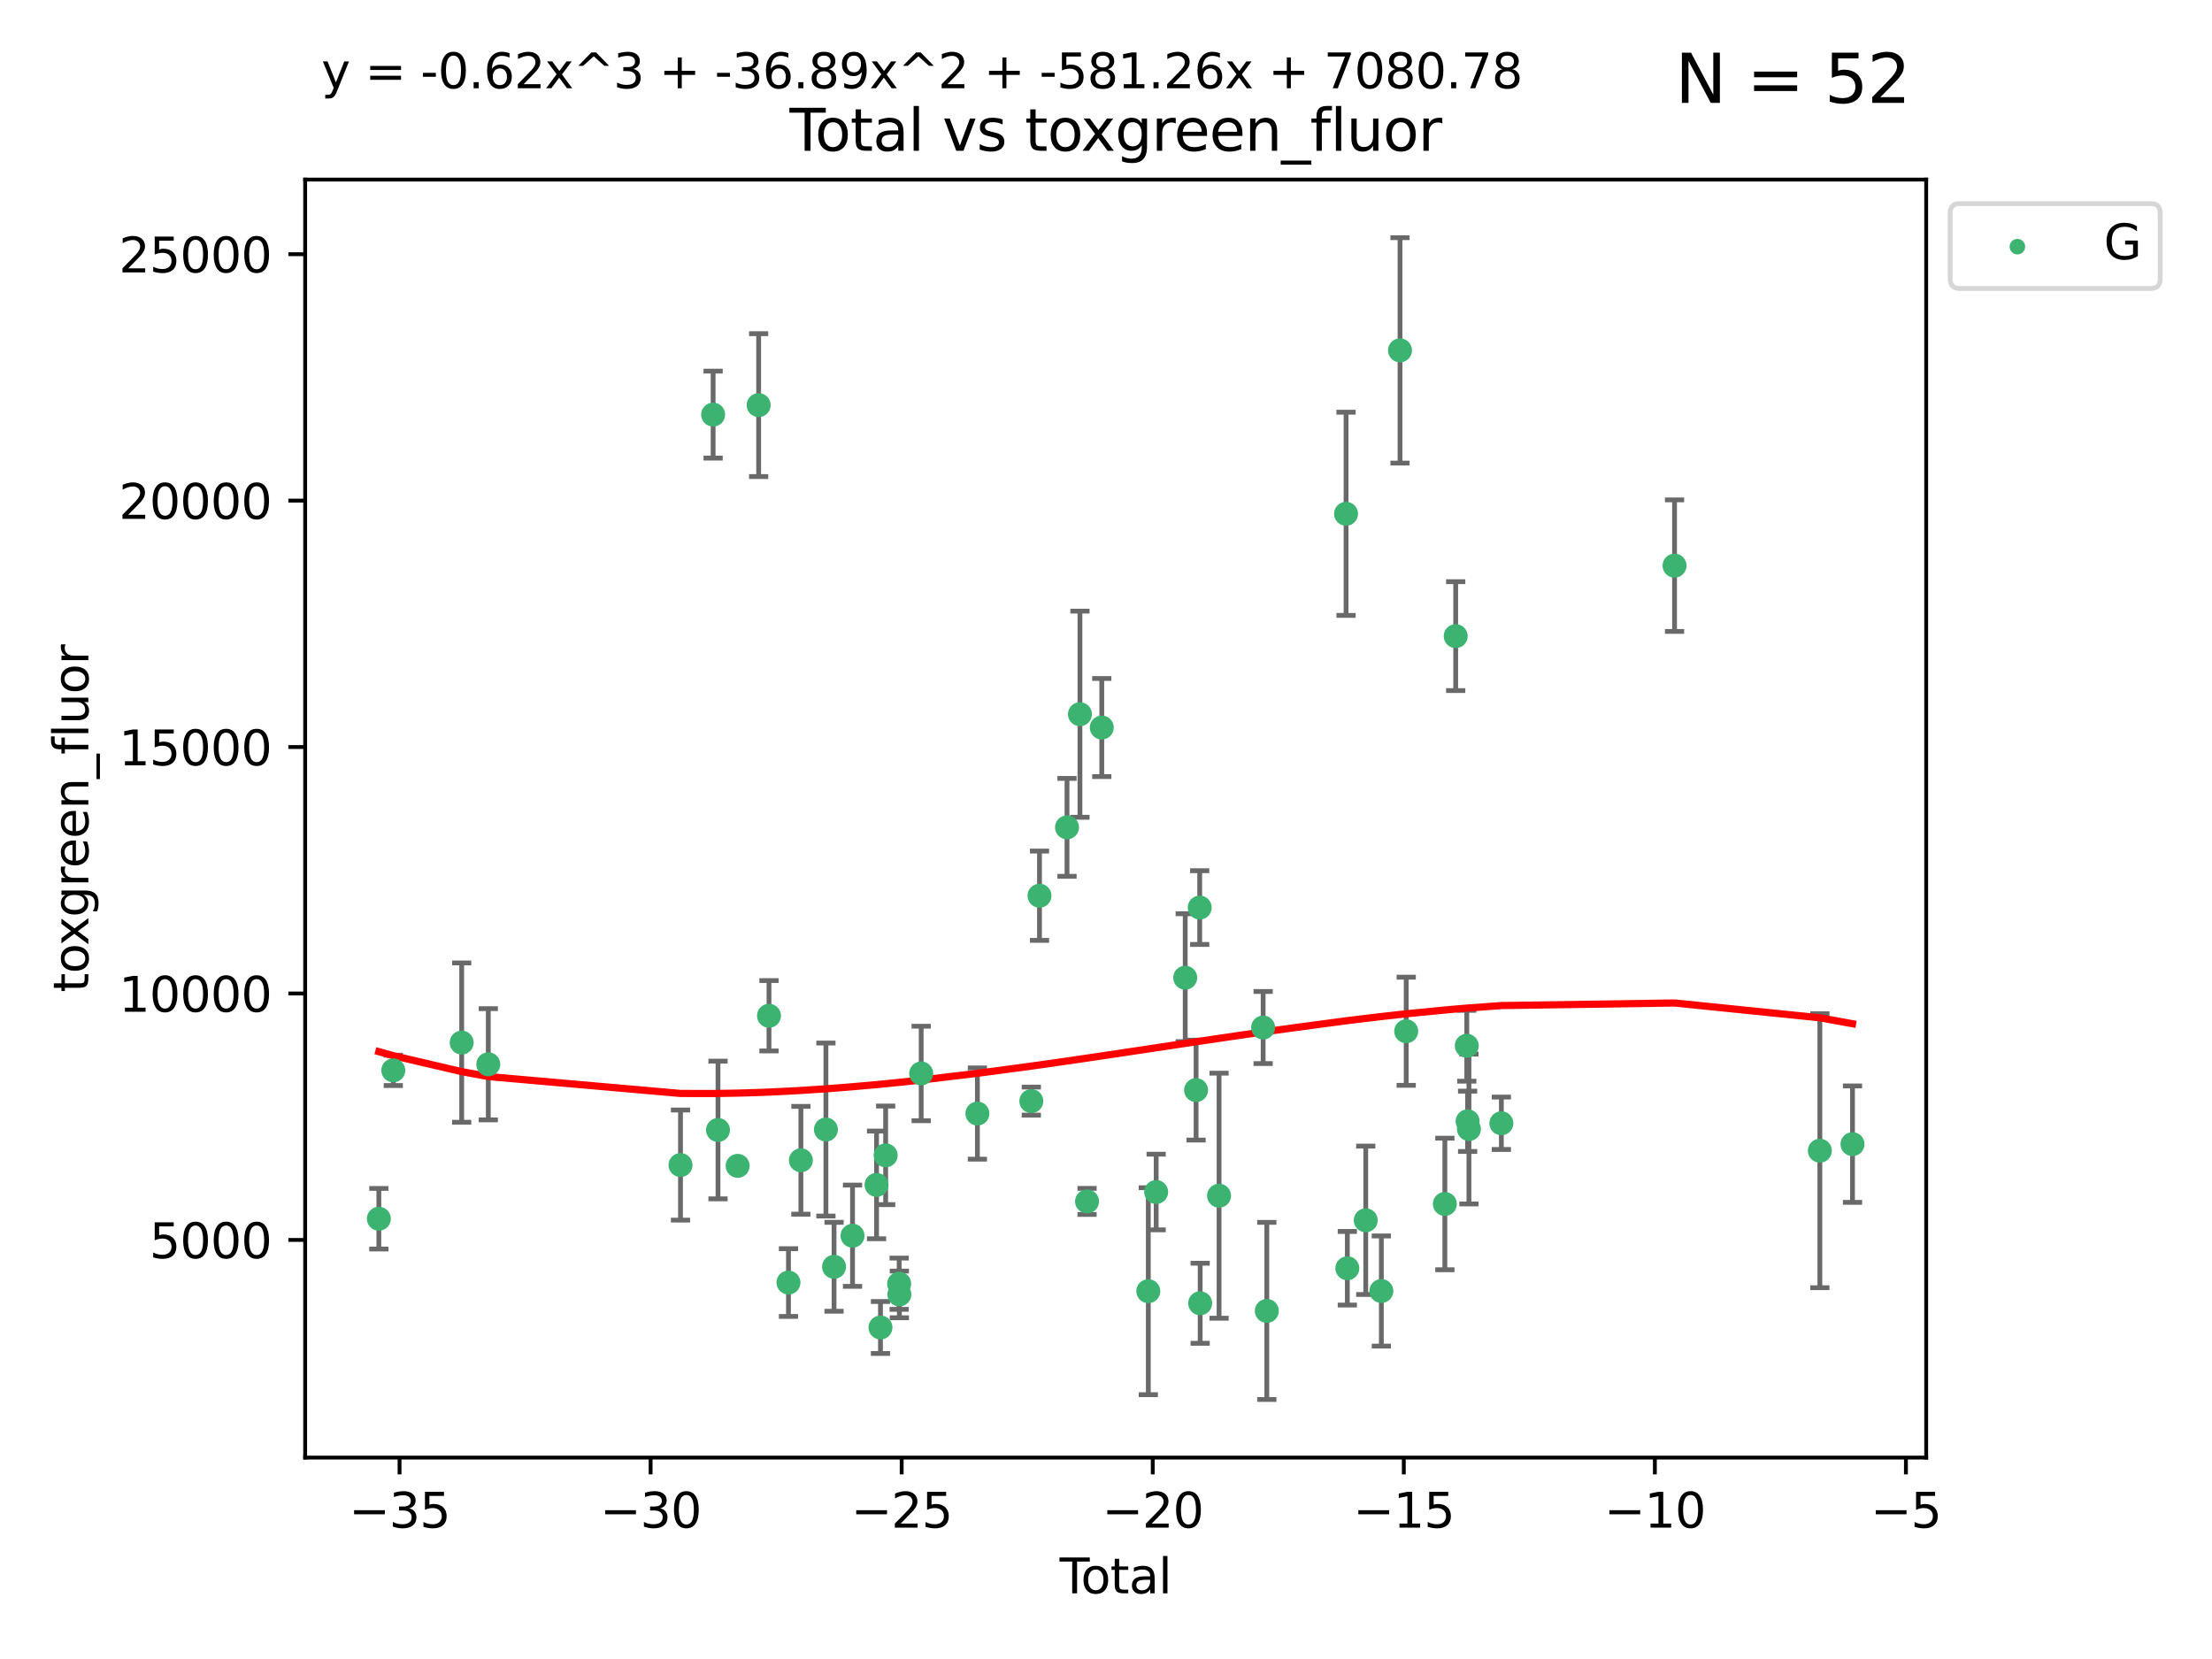 <?xml version="1.0" encoding="utf-8" standalone="no"?>
<!DOCTYPE svg PUBLIC "-//W3C//DTD SVG 1.1//EN"
  "http://www.w3.org/Graphics/SVG/1.1/DTD/svg11.dtd">
<svg xmlns:xlink="http://www.w3.org/1999/xlink" width="460.8pt" height="345.6pt" viewBox="0 0 460.8 345.6" xmlns="http://www.w3.org/2000/svg" version="1.1">
 <defs>
  <style type="text/css">*{stroke-linejoin: round; stroke-linecap: butt}</style>
 </defs>
 <g id="figure_1">
  <g id="patch_1">
   <path d="M 0 345.6 
L 460.8 345.6 
L 460.8 0 
L 0 0 
z
" style="fill: #ffffff"/>
  </g>
  <g id="axes_1">
   <g id="patch_2">
    <path d="M 63.571 303.64 
L 401.26 303.64 
L 401.26 37.411 
L 63.571 37.411 
z
" style="fill: #ffffff"/>
   </g>
   <g id="PathCollection_1">
    <defs>
     <path id="m1b1a51361d" d="M 0 1.118 
C 0.297 1.118 0.581 1 0.791 0.791 
C 1 0.581 1.118 0.297 1.118 0 
C 1.118 -0.297 1 -0.581 0.791 -0.791 
C 0.581 -1 0.297 -1.118 0 -1.118 
C -0.297 -1.118 -0.581 -1 -0.791 -0.791 
C -1 -0.581 -1.118 -0.297 -1.118 0 
C -1.118 0.297 -1 0.581 -0.791 0.791 
C -0.581 1 -0.297 1.118 0 1.118 
z
" style="stroke: #3cb371"/>
    </defs>
    <g clip-path="url(#pf1c129c902)">
     <use xlink:href="#m1b1a51361d" x="78.921" y="253.883" style="fill: #3cb371; stroke: #3cb371"/>
     <use xlink:href="#m1b1a51361d" x="81.93" y="222.974" style="fill: #3cb371; stroke: #3cb371"/>
     <use xlink:href="#m1b1a51361d" x="96.177" y="217.19" style="fill: #3cb371; stroke: #3cb371"/>
     <use xlink:href="#m1b1a51361d" x="101.719" y="221.708" style="fill: #3cb371; stroke: #3cb371"/>
     <use xlink:href="#m1b1a51361d" x="141.76" y="242.703" style="fill: #3cb371; stroke: #3cb371"/>
     <use xlink:href="#m1b1a51361d" x="148.556" y="86.371" style="fill: #3cb371; stroke: #3cb371"/>
     <use xlink:href="#m1b1a51361d" x="149.573" y="235.399" style="fill: #3cb371; stroke: #3cb371"/>
     <use xlink:href="#m1b1a51361d" x="153.665" y="242.871" style="fill: #3cb371; stroke: #3cb371"/>
     <use xlink:href="#m1b1a51361d" x="158.042" y="84.394" style="fill: #3cb371; stroke: #3cb371"/>
     <use xlink:href="#m1b1a51361d" x="160.196" y="211.603" style="fill: #3cb371; stroke: #3cb371"/>
     <use xlink:href="#m1b1a51361d" x="164.252" y="267.18" style="fill: #3cb371; stroke: #3cb371"/>
     <use xlink:href="#m1b1a51361d" x="166.84" y="241.71" style="fill: #3cb371; stroke: #3cb371"/>
     <use xlink:href="#m1b1a51361d" x="172.053" y="235.304" style="fill: #3cb371; stroke: #3cb371"/>
     <use xlink:href="#m1b1a51361d" x="173.747" y="263.895" style="fill: #3cb371; stroke: #3cb371"/>
     <use xlink:href="#m1b1a51361d" x="177.596" y="257.425" style="fill: #3cb371; stroke: #3cb371"/>
     <use xlink:href="#m1b1a51361d" x="182.603" y="246.836" style="fill: #3cb371; stroke: #3cb371"/>
     <use xlink:href="#m1b1a51361d" x="183.419" y="276.541" style="fill: #3cb371; stroke: #3cb371"/>
     <use xlink:href="#m1b1a51361d" x="184.499" y="240.679" style="fill: #3cb371; stroke: #3cb371"/>
     <use xlink:href="#m1b1a51361d" x="187.311" y="267.423" style="fill: #3cb371; stroke: #3cb371"/>
     <use xlink:href="#m1b1a51361d" x="187.355" y="269.653" style="fill: #3cb371; stroke: #3cb371"/>
     <use xlink:href="#m1b1a51361d" x="191.898" y="223.62" style="fill: #3cb371; stroke: #3cb371"/>
     <use xlink:href="#m1b1a51361d" x="203.61" y="231.973" style="fill: #3cb371; stroke: #3cb371"/>
     <use xlink:href="#m1b1a51361d" x="214.844" y="229.383" style="fill: #3cb371; stroke: #3cb371"/>
     <use xlink:href="#m1b1a51361d" x="216.545" y="186.594" style="fill: #3cb371; stroke: #3cb371"/>
     <use xlink:href="#m1b1a51361d" x="222.277" y="172.353" style="fill: #3cb371; stroke: #3cb371"/>
     <use xlink:href="#m1b1a51361d" x="224.972" y="148.78" style="fill: #3cb371; stroke: #3cb371"/>
     <use xlink:href="#m1b1a51361d" x="226.453" y="250.277" style="fill: #3cb371; stroke: #3cb371"/>
     <use xlink:href="#m1b1a51361d" x="229.52" y="151.561" style="fill: #3cb371; stroke: #3cb371"/>
     <use xlink:href="#m1b1a51361d" x="239.213" y="268.982" style="fill: #3cb371; stroke: #3cb371"/>
     <use xlink:href="#m1b1a51361d" x="240.851" y="248.317" style="fill: #3cb371; stroke: #3cb371"/>
     <use xlink:href="#m1b1a51361d" x="246.904" y="203.672" style="fill: #3cb371; stroke: #3cb371"/>
     <use xlink:href="#m1b1a51361d" x="249.167" y="227.09" style="fill: #3cb371; stroke: #3cb371"/>
     <use xlink:href="#m1b1a51361d" x="249.92" y="189.063" style="fill: #3cb371; stroke: #3cb371"/>
     <use xlink:href="#m1b1a51361d" x="250.017" y="271.492" style="fill: #3cb371; stroke: #3cb371"/>
     <use xlink:href="#m1b1a51361d" x="253.952" y="249.087" style="fill: #3cb371; stroke: #3cb371"/>
     <use xlink:href="#m1b1a51361d" x="263.134" y="214.053" style="fill: #3cb371; stroke: #3cb371"/>
     <use xlink:href="#m1b1a51361d" x="263.901" y="273.089" style="fill: #3cb371; stroke: #3cb371"/>
     <use xlink:href="#m1b1a51361d" x="280.407" y="107.034" style="fill: #3cb371; stroke: #3cb371"/>
     <use xlink:href="#m1b1a51361d" x="280.673" y="264.2" style="fill: #3cb371; stroke: #3cb371"/>
     <use xlink:href="#m1b1a51361d" x="284.511" y="254.21" style="fill: #3cb371; stroke: #3cb371"/>
     <use xlink:href="#m1b1a51361d" x="287.76" y="268.946" style="fill: #3cb371; stroke: #3cb371"/>
     <use xlink:href="#m1b1a51361d" x="291.648" y="72.989" style="fill: #3cb371; stroke: #3cb371"/>
     <use xlink:href="#m1b1a51361d" x="292.937" y="214.827" style="fill: #3cb371; stroke: #3cb371"/>
     <use xlink:href="#m1b1a51361d" x="300.991" y="250.806" style="fill: #3cb371; stroke: #3cb371"/>
     <use xlink:href="#m1b1a51361d" x="303.248" y="132.52" style="fill: #3cb371; stroke: #3cb371"/>
     <use xlink:href="#m1b1a51361d" x="305.556" y="217.851" style="fill: #3cb371; stroke: #3cb371"/>
     <use xlink:href="#m1b1a51361d" x="305.733" y="233.587" style="fill: #3cb371; stroke: #3cb371"/>
     <use xlink:href="#m1b1a51361d" x="306.006" y="235.197" style="fill: #3cb371; stroke: #3cb371"/>
     <use xlink:href="#m1b1a51361d" x="312.761" y="233.999" style="fill: #3cb371; stroke: #3cb371"/>
     <use xlink:href="#m1b1a51361d" x="348.839" y="117.838" style="fill: #3cb371; stroke: #3cb371"/>
     <use xlink:href="#m1b1a51361d" x="379.109" y="239.714" style="fill: #3cb371; stroke: #3cb371"/>
     <use xlink:href="#m1b1a51361d" x="385.911" y="238.346" style="fill: #3cb371; stroke: #3cb371"/>
    </g>
   </g>
   <g id="matplotlib.axis_1">
    <g id="xtick_1">
     <g id="line2d_1">
      <defs>
       <path id="m9d111d3e41" d="M 0 0 
L 0 3.5 
" style="stroke: #000000; stroke-width: 0.8"/>
      </defs>
      <g>
       <use xlink:href="#m9d111d3e41" x="83.232" y="303.64" style="stroke: #000000; stroke-width: 0.8"/>
      </g>
     </g>
     <g id="text_1">
      <!-- −35 -->
      <g transform="translate(72.68 318.238)scale(0.1 -0.1)">
       <defs>
        <path id="DejaVuSans-2212" d="M 678 2272 
L 4684 2272 
L 4684 1741 
L 678 1741 
L 678 2272 
z
" transform="scale(0.016)"/>
        <path id="DejaVuSans-33" d="M 2597 2516 
Q 3050 2419 3304 2112 
Q 3559 1806 3559 1356 
Q 3559 666 3084 287 
Q 2609 -91 1734 -91 
Q 1441 -91 1130 -33 
Q 819 25 488 141 
L 488 750 
Q 750 597 1062 519 
Q 1375 441 1716 441 
Q 2309 441 2620 675 
Q 2931 909 2931 1356 
Q 2931 1769 2642 2001 
Q 2353 2234 1838 2234 
L 1294 2234 
L 1294 2753 
L 1863 2753 
Q 2328 2753 2575 2939 
Q 2822 3125 2822 3475 
Q 2822 3834 2567 4026 
Q 2313 4219 1838 4219 
Q 1578 4219 1281 4162 
Q 984 4106 628 3988 
L 628 4550 
Q 988 4650 1302 4700 
Q 1616 4750 1894 4750 
Q 2613 4750 3031 4423 
Q 3450 4097 3450 3541 
Q 3450 3153 3228 2886 
Q 3006 2619 2597 2516 
z
" transform="scale(0.016)"/>
        <path id="DejaVuSans-35" d="M 691 4666 
L 3169 4666 
L 3169 4134 
L 1269 4134 
L 1269 2991 
Q 1406 3038 1543 3061 
Q 1681 3084 1819 3084 
Q 2600 3084 3056 2656 
Q 3513 2228 3513 1497 
Q 3513 744 3044 326 
Q 2575 -91 1722 -91 
Q 1428 -91 1123 -41 
Q 819 9 494 109 
L 494 744 
Q 775 591 1075 516 
Q 1375 441 1709 441 
Q 2250 441 2565 725 
Q 2881 1009 2881 1497 
Q 2881 1984 2565 2268 
Q 2250 2553 1709 2553 
Q 1456 2553 1204 2497 
Q 953 2441 691 2322 
L 691 4666 
z
" transform="scale(0.016)"/>
       </defs>
       <use xlink:href="#DejaVuSans-2212"/>
       <use xlink:href="#DejaVuSans-33" x="83.789"/>
       <use xlink:href="#DejaVuSans-35" x="147.412"/>
      </g>
     </g>
    </g>
    <g id="xtick_2">
     <g id="line2d_2">
      <g>
       <use xlink:href="#m9d111d3e41" x="135.534" y="303.64" style="stroke: #000000; stroke-width: 0.8"/>
      </g>
     </g>
     <g id="text_2">
      <!-- −30 -->
      <g transform="translate(124.981 318.238)scale(0.1 -0.1)">
       <defs>
        <path id="DejaVuSans-30" d="M 2034 4250 
Q 1547 4250 1301 3770 
Q 1056 3291 1056 2328 
Q 1056 1369 1301 889 
Q 1547 409 2034 409 
Q 2525 409 2770 889 
Q 3016 1369 3016 2328 
Q 3016 3291 2770 3770 
Q 2525 4250 2034 4250 
z
M 2034 4750 
Q 2819 4750 3233 4129 
Q 3647 3509 3647 2328 
Q 3647 1150 3233 529 
Q 2819 -91 2034 -91 
Q 1250 -91 836 529 
Q 422 1150 422 2328 
Q 422 3509 836 4129 
Q 1250 4750 2034 4750 
z
" transform="scale(0.016)"/>
       </defs>
       <use xlink:href="#DejaVuSans-2212"/>
       <use xlink:href="#DejaVuSans-33" x="83.789"/>
       <use xlink:href="#DejaVuSans-30" x="147.412"/>
      </g>
     </g>
    </g>
    <g id="xtick_3">
     <g id="line2d_3">
      <g>
       <use xlink:href="#m9d111d3e41" x="187.835" y="303.64" style="stroke: #000000; stroke-width: 0.8"/>
      </g>
     </g>
     <g id="text_3">
      <!-- −25 -->
      <g transform="translate(177.283 318.238)scale(0.1 -0.1)">
       <defs>
        <path id="DejaVuSans-32" d="M 1228 531 
L 3431 531 
L 3431 0 
L 469 0 
L 469 531 
Q 828 903 1448 1529 
Q 2069 2156 2228 2338 
Q 2531 2678 2651 2914 
Q 2772 3150 2772 3378 
Q 2772 3750 2511 3984 
Q 2250 4219 1831 4219 
Q 1534 4219 1204 4116 
Q 875 4013 500 3803 
L 500 4441 
Q 881 4594 1212 4672 
Q 1544 4750 1819 4750 
Q 2544 4750 2975 4387 
Q 3406 4025 3406 3419 
Q 3406 3131 3298 2873 
Q 3191 2616 2906 2266 
Q 2828 2175 2409 1742 
Q 1991 1309 1228 531 
z
" transform="scale(0.016)"/>
       </defs>
       <use xlink:href="#DejaVuSans-2212"/>
       <use xlink:href="#DejaVuSans-32" x="83.789"/>
       <use xlink:href="#DejaVuSans-35" x="147.412"/>
      </g>
     </g>
    </g>
    <g id="xtick_4">
     <g id="line2d_4">
      <g>
       <use xlink:href="#m9d111d3e41" x="240.136" y="303.64" style="stroke: #000000; stroke-width: 0.8"/>
      </g>
     </g>
     <g id="text_4">
      <!-- −20 -->
      <g transform="translate(229.584 318.238)scale(0.1 -0.1)">
       <use xlink:href="#DejaVuSans-2212"/>
       <use xlink:href="#DejaVuSans-32" x="83.789"/>
       <use xlink:href="#DejaVuSans-30" x="147.412"/>
      </g>
     </g>
    </g>
    <g id="xtick_5">
     <g id="line2d_5">
      <g>
       <use xlink:href="#m9d111d3e41" x="292.437" y="303.64" style="stroke: #000000; stroke-width: 0.8"/>
      </g>
     </g>
     <g id="text_5">
      <!-- −15 -->
      <g transform="translate(281.885 318.238)scale(0.1 -0.1)">
       <defs>
        <path id="DejaVuSans-31" d="M 794 531 
L 1825 531 
L 1825 4091 
L 703 3866 
L 703 4441 
L 1819 4666 
L 2450 4666 
L 2450 531 
L 3481 531 
L 3481 0 
L 794 0 
L 794 531 
z
" transform="scale(0.016)"/>
       </defs>
       <use xlink:href="#DejaVuSans-2212"/>
       <use xlink:href="#DejaVuSans-31" x="83.789"/>
       <use xlink:href="#DejaVuSans-35" x="147.412"/>
      </g>
     </g>
    </g>
    <g id="xtick_6">
     <g id="line2d_6">
      <g>
       <use xlink:href="#m9d111d3e41" x="344.739" y="303.64" style="stroke: #000000; stroke-width: 0.8"/>
      </g>
     </g>
     <g id="text_6">
      <!-- −10 -->
      <g transform="translate(334.186 318.238)scale(0.1 -0.1)">
       <use xlink:href="#DejaVuSans-2212"/>
       <use xlink:href="#DejaVuSans-31" x="83.789"/>
       <use xlink:href="#DejaVuSans-30" x="147.412"/>
      </g>
     </g>
    </g>
    <g id="xtick_7">
     <g id="line2d_7">
      <g>
       <use xlink:href="#m9d111d3e41" x="397.04" y="303.64" style="stroke: #000000; stroke-width: 0.8"/>
      </g>
     </g>
     <g id="text_7">
      <!-- −5 -->
      <g transform="translate(389.669 318.238)scale(0.1 -0.1)">
       <use xlink:href="#DejaVuSans-2212"/>
       <use xlink:href="#DejaVuSans-35" x="83.789"/>
      </g>
     </g>
    </g>
    <g id="text_8">
     <!-- Total -->
     <g transform="translate(220.739 331.917)scale(0.1 -0.1)">
      <defs>
       <path id="DejaVuSans-54" d="M -19 4666 
L 3928 4666 
L 3928 4134 
L 2272 4134 
L 2272 0 
L 1638 0 
L 1638 4134 
L -19 4134 
L -19 4666 
z
" transform="scale(0.016)"/>
       <path id="DejaVuSans-6f" d="M 1959 3097 
Q 1497 3097 1228 2736 
Q 959 2375 959 1747 
Q 959 1119 1226 758 
Q 1494 397 1959 397 
Q 2419 397 2687 759 
Q 2956 1122 2956 1747 
Q 2956 2369 2687 2733 
Q 2419 3097 1959 3097 
z
M 1959 3584 
Q 2709 3584 3137 3096 
Q 3566 2609 3566 1747 
Q 3566 888 3137 398 
Q 2709 -91 1959 -91 
Q 1206 -91 779 398 
Q 353 888 353 1747 
Q 353 2609 779 3096 
Q 1206 3584 1959 3584 
z
" transform="scale(0.016)"/>
       <path id="DejaVuSans-74" d="M 1172 4494 
L 1172 3500 
L 2356 3500 
L 2356 3053 
L 1172 3053 
L 1172 1153 
Q 1172 725 1289 603 
Q 1406 481 1766 481 
L 2356 481 
L 2356 0 
L 1766 0 
Q 1100 0 847 248 
Q 594 497 594 1153 
L 594 3053 
L 172 3053 
L 172 3500 
L 594 3500 
L 594 4494 
L 1172 4494 
z
" transform="scale(0.016)"/>
       <path id="DejaVuSans-61" d="M 2194 1759 
Q 1497 1759 1228 1600 
Q 959 1441 959 1056 
Q 959 750 1161 570 
Q 1363 391 1709 391 
Q 2188 391 2477 730 
Q 2766 1069 2766 1631 
L 2766 1759 
L 2194 1759 
z
M 3341 1997 
L 3341 0 
L 2766 0 
L 2766 531 
Q 2569 213 2275 61 
Q 1981 -91 1556 -91 
Q 1019 -91 701 211 
Q 384 513 384 1019 
Q 384 1609 779 1909 
Q 1175 2209 1959 2209 
L 2766 2209 
L 2766 2266 
Q 2766 2663 2505 2880 
Q 2244 3097 1772 3097 
Q 1472 3097 1187 3025 
Q 903 2953 641 2809 
L 641 3341 
Q 956 3463 1253 3523 
Q 1550 3584 1831 3584 
Q 2591 3584 2966 3190 
Q 3341 2797 3341 1997 
z
" transform="scale(0.016)"/>
       <path id="DejaVuSans-6c" d="M 603 4863 
L 1178 4863 
L 1178 0 
L 603 0 
L 603 4863 
z
" transform="scale(0.016)"/>
      </defs>
      <use xlink:href="#DejaVuSans-54"/>
      <use xlink:href="#DejaVuSans-6f" x="44.084"/>
      <use xlink:href="#DejaVuSans-74" x="105.266"/>
      <use xlink:href="#DejaVuSans-61" x="144.475"/>
      <use xlink:href="#DejaVuSans-6c" x="205.754"/>
     </g>
    </g>
   </g>
   <g id="matplotlib.axis_2">
    <g id="ytick_1">
     <g id="line2d_8">
      <defs>
       <path id="m804985fadc" d="M 0 0 
L -3.5 0 
" style="stroke: #000000; stroke-width: 0.8"/>
      </defs>
      <g>
       <use xlink:href="#m804985fadc" x="63.571" y="258.301" style="stroke: #000000; stroke-width: 0.8"/>
      </g>
     </g>
     <g id="text_9">
      <!-- 5000 -->
      <g transform="translate(31.121 262.1)scale(0.1 -0.1)">
       <use xlink:href="#DejaVuSans-35"/>
       <use xlink:href="#DejaVuSans-30" x="63.623"/>
       <use xlink:href="#DejaVuSans-30" x="127.246"/>
       <use xlink:href="#DejaVuSans-30" x="190.869"/>
      </g>
     </g>
    </g>
    <g id="ytick_2">
     <g id="line2d_9">
      <g>
       <use xlink:href="#m804985fadc" x="63.571" y="206.963" style="stroke: #000000; stroke-width: 0.8"/>
      </g>
     </g>
     <g id="text_10">
      <!-- 10000 -->
      <g transform="translate(24.759 210.763)scale(0.1 -0.1)">
       <use xlink:href="#DejaVuSans-31"/>
       <use xlink:href="#DejaVuSans-30" x="63.623"/>
       <use xlink:href="#DejaVuSans-30" x="127.246"/>
       <use xlink:href="#DejaVuSans-30" x="190.869"/>
       <use xlink:href="#DejaVuSans-30" x="254.492"/>
      </g>
     </g>
    </g>
    <g id="ytick_3">
     <g id="line2d_10">
      <g>
       <use xlink:href="#m804985fadc" x="63.571" y="155.626" style="stroke: #000000; stroke-width: 0.8"/>
      </g>
     </g>
     <g id="text_11">
      <!-- 15000 -->
      <g transform="translate(24.759 159.425)scale(0.1 -0.1)">
       <use xlink:href="#DejaVuSans-31"/>
       <use xlink:href="#DejaVuSans-35" x="63.623"/>
       <use xlink:href="#DejaVuSans-30" x="127.246"/>
       <use xlink:href="#DejaVuSans-30" x="190.869"/>
       <use xlink:href="#DejaVuSans-30" x="254.492"/>
      </g>
     </g>
    </g>
    <g id="ytick_4">
     <g id="line2d_11">
      <g>
       <use xlink:href="#m804985fadc" x="63.571" y="104.288" style="stroke: #000000; stroke-width: 0.8"/>
      </g>
     </g>
     <g id="text_12">
      <!-- 20000 -->
      <g transform="translate(24.759 108.088)scale(0.1 -0.1)">
       <use xlink:href="#DejaVuSans-32"/>
       <use xlink:href="#DejaVuSans-30" x="63.623"/>
       <use xlink:href="#DejaVuSans-30" x="127.246"/>
       <use xlink:href="#DejaVuSans-30" x="190.869"/>
       <use xlink:href="#DejaVuSans-30" x="254.492"/>
      </g>
     </g>
    </g>
    <g id="ytick_5">
     <g id="line2d_12">
      <g>
       <use xlink:href="#m804985fadc" x="63.571" y="52.951" style="stroke: #000000; stroke-width: 0.8"/>
      </g>
     </g>
     <g id="text_13">
      <!-- 25000 -->
      <g transform="translate(24.759 56.75)scale(0.1 -0.1)">
       <use xlink:href="#DejaVuSans-32"/>
       <use xlink:href="#DejaVuSans-35" x="63.623"/>
       <use xlink:href="#DejaVuSans-30" x="127.246"/>
       <use xlink:href="#DejaVuSans-30" x="190.869"/>
       <use xlink:href="#DejaVuSans-30" x="254.492"/>
      </g>
     </g>
    </g>
    <g id="text_14">
     <!-- toxgreen_fluor -->
     <g transform="translate(18.401 206.72)rotate(-90)scale(0.1 -0.1)">
      <defs>
       <path id="DejaVuSans-78" d="M 3513 3500 
L 2247 1797 
L 3578 0 
L 2900 0 
L 1881 1375 
L 863 0 
L 184 0 
L 1544 1831 
L 300 3500 
L 978 3500 
L 1906 2253 
L 2834 3500 
L 3513 3500 
z
" transform="scale(0.016)"/>
       <path id="DejaVuSans-67" d="M 2906 1791 
Q 2906 2416 2648 2759 
Q 2391 3103 1925 3103 
Q 1463 3103 1205 2759 
Q 947 2416 947 1791 
Q 947 1169 1205 825 
Q 1463 481 1925 481 
Q 2391 481 2648 825 
Q 2906 1169 2906 1791 
z
M 3481 434 
Q 3481 -459 3084 -895 
Q 2688 -1331 1869 -1331 
Q 1566 -1331 1297 -1286 
Q 1028 -1241 775 -1147 
L 775 -588 
Q 1028 -725 1275 -790 
Q 1522 -856 1778 -856 
Q 2344 -856 2625 -561 
Q 2906 -266 2906 331 
L 2906 616 
Q 2728 306 2450 153 
Q 2172 0 1784 0 
Q 1141 0 747 490 
Q 353 981 353 1791 
Q 353 2603 747 3093 
Q 1141 3584 1784 3584 
Q 2172 3584 2450 3431 
Q 2728 3278 2906 2969 
L 2906 3500 
L 3481 3500 
L 3481 434 
z
" transform="scale(0.016)"/>
       <path id="DejaVuSans-72" d="M 2631 2963 
Q 2534 3019 2420 3045 
Q 2306 3072 2169 3072 
Q 1681 3072 1420 2755 
Q 1159 2438 1159 1844 
L 1159 0 
L 581 0 
L 581 3500 
L 1159 3500 
L 1159 2956 
Q 1341 3275 1631 3429 
Q 1922 3584 2338 3584 
Q 2397 3584 2469 3576 
Q 2541 3569 2628 3553 
L 2631 2963 
z
" transform="scale(0.016)"/>
       <path id="DejaVuSans-65" d="M 3597 1894 
L 3597 1613 
L 953 1613 
Q 991 1019 1311 708 
Q 1631 397 2203 397 
Q 2534 397 2845 478 
Q 3156 559 3463 722 
L 3463 178 
Q 3153 47 2828 -22 
Q 2503 -91 2169 -91 
Q 1331 -91 842 396 
Q 353 884 353 1716 
Q 353 2575 817 3079 
Q 1281 3584 2069 3584 
Q 2775 3584 3186 3129 
Q 3597 2675 3597 1894 
z
M 3022 2063 
Q 3016 2534 2758 2815 
Q 2500 3097 2075 3097 
Q 1594 3097 1305 2825 
Q 1016 2553 972 2059 
L 3022 2063 
z
" transform="scale(0.016)"/>
       <path id="DejaVuSans-6e" d="M 3513 2113 
L 3513 0 
L 2938 0 
L 2938 2094 
Q 2938 2591 2744 2837 
Q 2550 3084 2163 3084 
Q 1697 3084 1428 2787 
Q 1159 2491 1159 1978 
L 1159 0 
L 581 0 
L 581 3500 
L 1159 3500 
L 1159 2956 
Q 1366 3272 1645 3428 
Q 1925 3584 2291 3584 
Q 2894 3584 3203 3211 
Q 3513 2838 3513 2113 
z
" transform="scale(0.016)"/>
       <path id="DejaVuSans-5f" d="M 3263 -1063 
L 3263 -1509 
L -63 -1509 
L -63 -1063 
L 3263 -1063 
z
" transform="scale(0.016)"/>
       <path id="DejaVuSans-66" d="M 2375 4863 
L 2375 4384 
L 1825 4384 
Q 1516 4384 1395 4259 
Q 1275 4134 1275 3809 
L 1275 3500 
L 2222 3500 
L 2222 3053 
L 1275 3053 
L 1275 0 
L 697 0 
L 697 3053 
L 147 3053 
L 147 3500 
L 697 3500 
L 697 3744 
Q 697 4328 969 4595 
Q 1241 4863 1831 4863 
L 2375 4863 
z
" transform="scale(0.016)"/>
       <path id="DejaVuSans-75" d="M 544 1381 
L 544 3500 
L 1119 3500 
L 1119 1403 
Q 1119 906 1312 657 
Q 1506 409 1894 409 
Q 2359 409 2629 706 
Q 2900 1003 2900 1516 
L 2900 3500 
L 3475 3500 
L 3475 0 
L 2900 0 
L 2900 538 
Q 2691 219 2414 64 
Q 2138 -91 1772 -91 
Q 1169 -91 856 284 
Q 544 659 544 1381 
z
M 1991 3584 
L 1991 3584 
z
" transform="scale(0.016)"/>
      </defs>
      <use xlink:href="#DejaVuSans-74"/>
      <use xlink:href="#DejaVuSans-6f" x="39.209"/>
      <use xlink:href="#DejaVuSans-78" x="97.266"/>
      <use xlink:href="#DejaVuSans-67" x="156.445"/>
      <use xlink:href="#DejaVuSans-72" x="219.922"/>
      <use xlink:href="#DejaVuSans-65" x="258.785"/>
      <use xlink:href="#DejaVuSans-65" x="320.309"/>
      <use xlink:href="#DejaVuSans-6e" x="381.832"/>
      <use xlink:href="#DejaVuSans-5f" x="445.211"/>
      <use xlink:href="#DejaVuSans-66" x="495.211"/>
      <use xlink:href="#DejaVuSans-6c" x="530.416"/>
      <use xlink:href="#DejaVuSans-75" x="558.199"/>
      <use xlink:href="#DejaVuSans-6f" x="621.578"/>
      <use xlink:href="#DejaVuSans-72" x="682.76"/>
     </g>
    </g>
   </g>
   <g id="LineCollection_1">
    <path d="M 78.921 260.196 
L 78.921 247.571 
" clip-path="url(#pf1c129c902)" style="fill: none; stroke: #696969"/>
    <path d="M 81.93 226.137 
L 81.93 219.812 
" clip-path="url(#pf1c129c902)" style="fill: none; stroke: #696969"/>
    <path d="M 96.177 233.783 
L 96.177 200.597 
" clip-path="url(#pf1c129c902)" style="fill: none; stroke: #696969"/>
    <path d="M 101.719 233.297 
L 101.719 210.12 
" clip-path="url(#pf1c129c902)" style="fill: none; stroke: #696969"/>
    <path d="M 141.76 254.172 
L 141.76 231.235 
" clip-path="url(#pf1c129c902)" style="fill: none; stroke: #696969"/>
    <path d="M 148.556 95.429 
L 148.556 77.312 
" clip-path="url(#pf1c129c902)" style="fill: none; stroke: #696969"/>
    <path d="M 149.573 249.74 
L 149.573 221.058 
" clip-path="url(#pf1c129c902)" style="fill: none; stroke: #696969"/>
    <path d="M 153.665 243.743 
L 153.665 241.999 
" clip-path="url(#pf1c129c902)" style="fill: none; stroke: #696969"/>
    <path d="M 158.042 99.276 
L 158.042 69.512 
" clip-path="url(#pf1c129c902)" style="fill: none; stroke: #696969"/>
    <path d="M 160.196 218.932 
L 160.196 204.273 
" clip-path="url(#pf1c129c902)" style="fill: none; stroke: #696969"/>
    <path d="M 164.252 274.238 
L 164.252 260.123 
" clip-path="url(#pf1c129c902)" style="fill: none; stroke: #696969"/>
    <path d="M 166.84 252.937 
L 166.84 230.482 
" clip-path="url(#pf1c129c902)" style="fill: none; stroke: #696969"/>
    <path d="M 172.053 253.326 
L 172.053 217.281 
" clip-path="url(#pf1c129c902)" style="fill: none; stroke: #696969"/>
    <path d="M 173.747 273.159 
L 173.747 254.632 
" clip-path="url(#pf1c129c902)" style="fill: none; stroke: #696969"/>
    <path d="M 177.596 267.974 
L 177.596 246.876 
" clip-path="url(#pf1c129c902)" style="fill: none; stroke: #696969"/>
    <path d="M 182.603 258.051 
L 182.603 235.621 
" clip-path="url(#pf1c129c902)" style="fill: none; stroke: #696969"/>
    <path d="M 183.419 281.956 
L 183.419 271.127 
" clip-path="url(#pf1c129c902)" style="fill: none; stroke: #696969"/>
    <path d="M 184.499 250.945 
L 184.499 230.413 
" clip-path="url(#pf1c129c902)" style="fill: none; stroke: #696969"/>
    <path d="M 187.311 272.764 
L 187.311 262.082 
" clip-path="url(#pf1c129c902)" style="fill: none; stroke: #696969"/>
    <path d="M 187.355 274.516 
L 187.355 264.79 
" clip-path="url(#pf1c129c902)" style="fill: none; stroke: #696969"/>
    <path d="M 191.898 233.463 
L 191.898 213.778 
" clip-path="url(#pf1c129c902)" style="fill: none; stroke: #696969"/>
    <path d="M 203.61 241.476 
L 203.61 222.47 
" clip-path="url(#pf1c129c902)" style="fill: none; stroke: #696969"/>
    <path d="M 214.844 232.304 
L 214.844 226.463 
" clip-path="url(#pf1c129c902)" style="fill: none; stroke: #696969"/>
    <path d="M 216.545 195.897 
L 216.545 177.292 
" clip-path="url(#pf1c129c902)" style="fill: none; stroke: #696969"/>
    <path d="M 222.277 182.55 
L 222.277 162.155 
" clip-path="url(#pf1c129c902)" style="fill: none; stroke: #696969"/>
    <path d="M 224.972 170.248 
L 224.972 127.311 
" clip-path="url(#pf1c129c902)" style="fill: none; stroke: #696969"/>
    <path d="M 226.453 252.99 
L 226.453 247.564 
" clip-path="url(#pf1c129c902)" style="fill: none; stroke: #696969"/>
    <path d="M 229.52 161.776 
L 229.52 141.347 
" clip-path="url(#pf1c129c902)" style="fill: none; stroke: #696969"/>
    <path d="M 239.213 290.536 
L 239.213 247.428 
" clip-path="url(#pf1c129c902)" style="fill: none; stroke: #696969"/>
    <path d="M 240.851 256.2 
L 240.851 240.433 
" clip-path="url(#pf1c129c902)" style="fill: none; stroke: #696969"/>
    <path d="M 246.904 216.995 
L 246.904 190.349 
" clip-path="url(#pf1c129c902)" style="fill: none; stroke: #696969"/>
    <path d="M 249.167 237.498 
L 249.167 216.681 
" clip-path="url(#pf1c129c902)" style="fill: none; stroke: #696969"/>
    <path d="M 249.92 196.742 
L 249.92 181.384 
" clip-path="url(#pf1c129c902)" style="fill: none; stroke: #696969"/>
    <path d="M 250.017 279.833 
L 250.017 263.152 
" clip-path="url(#pf1c129c902)" style="fill: none; stroke: #696969"/>
    <path d="M 253.952 274.614 
L 253.952 223.561 
" clip-path="url(#pf1c129c902)" style="fill: none; stroke: #696969"/>
    <path d="M 263.134 221.56 
L 263.134 206.546 
" clip-path="url(#pf1c129c902)" style="fill: none; stroke: #696969"/>
    <path d="M 263.901 291.539 
L 263.901 254.639 
" clip-path="url(#pf1c129c902)" style="fill: none; stroke: #696969"/>
    <path d="M 280.407 128.2 
L 280.407 85.868 
" clip-path="url(#pf1c129c902)" style="fill: none; stroke: #696969"/>
    <path d="M 280.673 271.863 
L 280.673 256.536 
" clip-path="url(#pf1c129c902)" style="fill: none; stroke: #696969"/>
    <path d="M 284.511 269.665 
L 284.511 238.755 
" clip-path="url(#pf1c129c902)" style="fill: none; stroke: #696969"/>
    <path d="M 287.76 280.421 
L 287.76 257.471 
" clip-path="url(#pf1c129c902)" style="fill: none; stroke: #696969"/>
    <path d="M 291.648 96.465 
L 291.648 49.513 
" clip-path="url(#pf1c129c902)" style="fill: none; stroke: #696969"/>
    <path d="M 292.937 226.091 
L 292.937 203.563 
" clip-path="url(#pf1c129c902)" style="fill: none; stroke: #696969"/>
    <path d="M 300.991 264.511 
L 300.991 237.1 
" clip-path="url(#pf1c129c902)" style="fill: none; stroke: #696969"/>
    <path d="M 303.248 143.858 
L 303.248 121.182 
" clip-path="url(#pf1c129c902)" style="fill: none; stroke: #696969"/>
    <path d="M 305.556 225.233 
L 305.556 210.47 
" clip-path="url(#pf1c129c902)" style="fill: none; stroke: #696969"/>
    <path d="M 305.733 239.871 
L 305.733 227.303 
" clip-path="url(#pf1c129c902)" style="fill: none; stroke: #696969"/>
    <path d="M 306.006 250.804 
L 306.006 219.591 
" clip-path="url(#pf1c129c902)" style="fill: none; stroke: #696969"/>
    <path d="M 312.761 239.456 
L 312.761 228.541 
" clip-path="url(#pf1c129c902)" style="fill: none; stroke: #696969"/>
    <path d="M 348.839 131.54 
L 348.839 104.136 
" clip-path="url(#pf1c129c902)" style="fill: none; stroke: #696969"/>
    <path d="M 379.109 268.253 
L 379.109 211.174 
" clip-path="url(#pf1c129c902)" style="fill: none; stroke: #696969"/>
    <path d="M 385.911 250.469 
L 385.911 226.223 
" clip-path="url(#pf1c129c902)" style="fill: none; stroke: #696969"/>
   </g>
   <g id="line2d_13">
    <defs>
     <path id="m1bac307299" d="M 2 0 
L -2 -0 
" style="stroke: #696969"/>
    </defs>
    <g clip-path="url(#pf1c129c902)">
     <use xlink:href="#m1bac307299" x="78.921" y="260.196" style="fill: #696969; stroke: #696969"/>
     <use xlink:href="#m1bac307299" x="81.93" y="226.137" style="fill: #696969; stroke: #696969"/>
     <use xlink:href="#m1bac307299" x="96.177" y="233.783" style="fill: #696969; stroke: #696969"/>
     <use xlink:href="#m1bac307299" x="101.719" y="233.297" style="fill: #696969; stroke: #696969"/>
     <use xlink:href="#m1bac307299" x="141.76" y="254.172" style="fill: #696969; stroke: #696969"/>
     <use xlink:href="#m1bac307299" x="148.556" y="95.429" style="fill: #696969; stroke: #696969"/>
     <use xlink:href="#m1bac307299" x="149.573" y="249.74" style="fill: #696969; stroke: #696969"/>
     <use xlink:href="#m1bac307299" x="153.665" y="243.743" style="fill: #696969; stroke: #696969"/>
     <use xlink:href="#m1bac307299" x="158.042" y="99.276" style="fill: #696969; stroke: #696969"/>
     <use xlink:href="#m1bac307299" x="160.196" y="218.932" style="fill: #696969; stroke: #696969"/>
     <use xlink:href="#m1bac307299" x="164.252" y="274.238" style="fill: #696969; stroke: #696969"/>
     <use xlink:href="#m1bac307299" x="166.84" y="252.937" style="fill: #696969; stroke: #696969"/>
     <use xlink:href="#m1bac307299" x="172.053" y="253.326" style="fill: #696969; stroke: #696969"/>
     <use xlink:href="#m1bac307299" x="173.747" y="273.159" style="fill: #696969; stroke: #696969"/>
     <use xlink:href="#m1bac307299" x="177.596" y="267.974" style="fill: #696969; stroke: #696969"/>
     <use xlink:href="#m1bac307299" x="182.603" y="258.051" style="fill: #696969; stroke: #696969"/>
     <use xlink:href="#m1bac307299" x="183.419" y="281.956" style="fill: #696969; stroke: #696969"/>
     <use xlink:href="#m1bac307299" x="184.499" y="250.945" style="fill: #696969; stroke: #696969"/>
     <use xlink:href="#m1bac307299" x="187.311" y="272.764" style="fill: #696969; stroke: #696969"/>
     <use xlink:href="#m1bac307299" x="187.355" y="274.516" style="fill: #696969; stroke: #696969"/>
     <use xlink:href="#m1bac307299" x="191.898" y="233.463" style="fill: #696969; stroke: #696969"/>
     <use xlink:href="#m1bac307299" x="203.61" y="241.476" style="fill: #696969; stroke: #696969"/>
     <use xlink:href="#m1bac307299" x="214.844" y="232.304" style="fill: #696969; stroke: #696969"/>
     <use xlink:href="#m1bac307299" x="216.545" y="195.897" style="fill: #696969; stroke: #696969"/>
     <use xlink:href="#m1bac307299" x="222.277" y="182.55" style="fill: #696969; stroke: #696969"/>
     <use xlink:href="#m1bac307299" x="224.972" y="170.248" style="fill: #696969; stroke: #696969"/>
     <use xlink:href="#m1bac307299" x="226.453" y="252.99" style="fill: #696969; stroke: #696969"/>
     <use xlink:href="#m1bac307299" x="229.52" y="161.776" style="fill: #696969; stroke: #696969"/>
     <use xlink:href="#m1bac307299" x="239.213" y="290.536" style="fill: #696969; stroke: #696969"/>
     <use xlink:href="#m1bac307299" x="240.851" y="256.2" style="fill: #696969; stroke: #696969"/>
     <use xlink:href="#m1bac307299" x="246.904" y="216.995" style="fill: #696969; stroke: #696969"/>
     <use xlink:href="#m1bac307299" x="249.167" y="237.498" style="fill: #696969; stroke: #696969"/>
     <use xlink:href="#m1bac307299" x="249.92" y="196.742" style="fill: #696969; stroke: #696969"/>
     <use xlink:href="#m1bac307299" x="250.017" y="279.833" style="fill: #696969; stroke: #696969"/>
     <use xlink:href="#m1bac307299" x="253.952" y="274.614" style="fill: #696969; stroke: #696969"/>
     <use xlink:href="#m1bac307299" x="263.134" y="221.56" style="fill: #696969; stroke: #696969"/>
     <use xlink:href="#m1bac307299" x="263.901" y="291.539" style="fill: #696969; stroke: #696969"/>
     <use xlink:href="#m1bac307299" x="280.407" y="128.2" style="fill: #696969; stroke: #696969"/>
     <use xlink:href="#m1bac307299" x="280.673" y="271.863" style="fill: #696969; stroke: #696969"/>
     <use xlink:href="#m1bac307299" x="284.511" y="269.665" style="fill: #696969; stroke: #696969"/>
     <use xlink:href="#m1bac307299" x="287.76" y="280.421" style="fill: #696969; stroke: #696969"/>
     <use xlink:href="#m1bac307299" x="291.648" y="96.465" style="fill: #696969; stroke: #696969"/>
     <use xlink:href="#m1bac307299" x="292.937" y="226.091" style="fill: #696969; stroke: #696969"/>
     <use xlink:href="#m1bac307299" x="300.991" y="264.511" style="fill: #696969; stroke: #696969"/>
     <use xlink:href="#m1bac307299" x="303.248" y="143.858" style="fill: #696969; stroke: #696969"/>
     <use xlink:href="#m1bac307299" x="305.556" y="225.233" style="fill: #696969; stroke: #696969"/>
     <use xlink:href="#m1bac307299" x="305.733" y="239.871" style="fill: #696969; stroke: #696969"/>
     <use xlink:href="#m1bac307299" x="306.006" y="250.804" style="fill: #696969; stroke: #696969"/>
     <use xlink:href="#m1bac307299" x="312.761" y="239.456" style="fill: #696969; stroke: #696969"/>
     <use xlink:href="#m1bac307299" x="348.839" y="131.54" style="fill: #696969; stroke: #696969"/>
     <use xlink:href="#m1bac307299" x="379.109" y="268.253" style="fill: #696969; stroke: #696969"/>
     <use xlink:href="#m1bac307299" x="385.911" y="250.469" style="fill: #696969; stroke: #696969"/>
    </g>
   </g>
   <g id="line2d_14">
    <g clip-path="url(#pf1c129c902)">
     <use xlink:href="#m1bac307299" x="78.921" y="247.571" style="fill: #696969; stroke: #696969"/>
     <use xlink:href="#m1bac307299" x="81.93" y="219.812" style="fill: #696969; stroke: #696969"/>
     <use xlink:href="#m1bac307299" x="96.177" y="200.597" style="fill: #696969; stroke: #696969"/>
     <use xlink:href="#m1bac307299" x="101.719" y="210.12" style="fill: #696969; stroke: #696969"/>
     <use xlink:href="#m1bac307299" x="141.76" y="231.235" style="fill: #696969; stroke: #696969"/>
     <use xlink:href="#m1bac307299" x="148.556" y="77.312" style="fill: #696969; stroke: #696969"/>
     <use xlink:href="#m1bac307299" x="149.573" y="221.058" style="fill: #696969; stroke: #696969"/>
     <use xlink:href="#m1bac307299" x="153.665" y="241.999" style="fill: #696969; stroke: #696969"/>
     <use xlink:href="#m1bac307299" x="158.042" y="69.512" style="fill: #696969; stroke: #696969"/>
     <use xlink:href="#m1bac307299" x="160.196" y="204.273" style="fill: #696969; stroke: #696969"/>
     <use xlink:href="#m1bac307299" x="164.252" y="260.123" style="fill: #696969; stroke: #696969"/>
     <use xlink:href="#m1bac307299" x="166.84" y="230.482" style="fill: #696969; stroke: #696969"/>
     <use xlink:href="#m1bac307299" x="172.053" y="217.281" style="fill: #696969; stroke: #696969"/>
     <use xlink:href="#m1bac307299" x="173.747" y="254.632" style="fill: #696969; stroke: #696969"/>
     <use xlink:href="#m1bac307299" x="177.596" y="246.876" style="fill: #696969; stroke: #696969"/>
     <use xlink:href="#m1bac307299" x="182.603" y="235.621" style="fill: #696969; stroke: #696969"/>
     <use xlink:href="#m1bac307299" x="183.419" y="271.127" style="fill: #696969; stroke: #696969"/>
     <use xlink:href="#m1bac307299" x="184.499" y="230.413" style="fill: #696969; stroke: #696969"/>
     <use xlink:href="#m1bac307299" x="187.311" y="262.082" style="fill: #696969; stroke: #696969"/>
     <use xlink:href="#m1bac307299" x="187.355" y="264.79" style="fill: #696969; stroke: #696969"/>
     <use xlink:href="#m1bac307299" x="191.898" y="213.778" style="fill: #696969; stroke: #696969"/>
     <use xlink:href="#m1bac307299" x="203.61" y="222.47" style="fill: #696969; stroke: #696969"/>
     <use xlink:href="#m1bac307299" x="214.844" y="226.463" style="fill: #696969; stroke: #696969"/>
     <use xlink:href="#m1bac307299" x="216.545" y="177.292" style="fill: #696969; stroke: #696969"/>
     <use xlink:href="#m1bac307299" x="222.277" y="162.155" style="fill: #696969; stroke: #696969"/>
     <use xlink:href="#m1bac307299" x="224.972" y="127.311" style="fill: #696969; stroke: #696969"/>
     <use xlink:href="#m1bac307299" x="226.453" y="247.564" style="fill: #696969; stroke: #696969"/>
     <use xlink:href="#m1bac307299" x="229.52" y="141.347" style="fill: #696969; stroke: #696969"/>
     <use xlink:href="#m1bac307299" x="239.213" y="247.428" style="fill: #696969; stroke: #696969"/>
     <use xlink:href="#m1bac307299" x="240.851" y="240.433" style="fill: #696969; stroke: #696969"/>
     <use xlink:href="#m1bac307299" x="246.904" y="190.349" style="fill: #696969; stroke: #696969"/>
     <use xlink:href="#m1bac307299" x="249.167" y="216.681" style="fill: #696969; stroke: #696969"/>
     <use xlink:href="#m1bac307299" x="249.92" y="181.384" style="fill: #696969; stroke: #696969"/>
     <use xlink:href="#m1bac307299" x="250.017" y="263.152" style="fill: #696969; stroke: #696969"/>
     <use xlink:href="#m1bac307299" x="253.952" y="223.561" style="fill: #696969; stroke: #696969"/>
     <use xlink:href="#m1bac307299" x="263.134" y="206.546" style="fill: #696969; stroke: #696969"/>
     <use xlink:href="#m1bac307299" x="263.901" y="254.639" style="fill: #696969; stroke: #696969"/>
     <use xlink:href="#m1bac307299" x="280.407" y="85.868" style="fill: #696969; stroke: #696969"/>
     <use xlink:href="#m1bac307299" x="280.673" y="256.536" style="fill: #696969; stroke: #696969"/>
     <use xlink:href="#m1bac307299" x="284.511" y="238.755" style="fill: #696969; stroke: #696969"/>
     <use xlink:href="#m1bac307299" x="287.76" y="257.471" style="fill: #696969; stroke: #696969"/>
     <use xlink:href="#m1bac307299" x="291.648" y="49.513" style="fill: #696969; stroke: #696969"/>
     <use xlink:href="#m1bac307299" x="292.937" y="203.563" style="fill: #696969; stroke: #696969"/>
     <use xlink:href="#m1bac307299" x="300.991" y="237.1" style="fill: #696969; stroke: #696969"/>
     <use xlink:href="#m1bac307299" x="303.248" y="121.182" style="fill: #696969; stroke: #696969"/>
     <use xlink:href="#m1bac307299" x="305.556" y="210.47" style="fill: #696969; stroke: #696969"/>
     <use xlink:href="#m1bac307299" x="305.733" y="227.303" style="fill: #696969; stroke: #696969"/>
     <use xlink:href="#m1bac307299" x="306.006" y="219.591" style="fill: #696969; stroke: #696969"/>
     <use xlink:href="#m1bac307299" x="312.761" y="228.541" style="fill: #696969; stroke: #696969"/>
     <use xlink:href="#m1bac307299" x="348.839" y="104.136" style="fill: #696969; stroke: #696969"/>
     <use xlink:href="#m1bac307299" x="379.109" y="211.174" style="fill: #696969; stroke: #696969"/>
     <use xlink:href="#m1bac307299" x="385.911" y="226.223" style="fill: #696969; stroke: #696969"/>
    </g>
   </g>
   <g id="line2d_15">
    <path d="M 78.921 219.08 
L 81.93 219.917 
L 96.177 223.24 
L 101.719 224.264 
L 141.76 227.785 
L 148.556 227.799 
L 149.573 227.788 
L 153.665 227.715 
L 158.042 227.583 
L 160.196 227.499 
L 164.252 227.306 
L 166.84 227.161 
L 172.053 226.819 
L 173.747 226.694 
L 177.596 226.387 
L 182.603 225.942 
L 183.419 225.865 
L 184.499 225.76 
L 187.311 225.478 
L 187.355 225.474 
L 191.898 224.989 
L 203.61 223.59 
L 214.844 222.088 
L 216.545 221.85 
L 222.277 221.031 
L 224.972 220.638 
L 226.453 220.421 
L 229.52 219.967 
L 239.213 218.515 
L 240.851 218.268 
L 246.904 217.357 
L 249.167 217.018 
L 249.92 216.905 
L 250.017 216.891 
L 253.952 216.306 
L 263.134 214.97 
L 263.901 214.861 
L 280.407 212.646 
L 280.673 212.613 
L 284.511 212.145 
L 287.76 211.765 
L 291.648 211.333 
L 292.937 211.195 
L 300.991 210.401 
L 303.248 210.201 
L 305.556 210.007 
L 305.733 209.993 
L 306.006 209.971 
L 312.761 209.478 
L 348.839 208.94 
L 379.109 212.023 
L 385.911 213.262 
" clip-path="url(#pf1c129c902)" style="fill: none; stroke: #ff0000; stroke-width: 1.5; stroke-linecap: square"/>
   </g>
   <g id="line2d_16">
    <defs>
     <path id="m3381421164" d="M 0 2 
C 0.53 2 1.039 1.789 1.414 1.414 
C 1.789 1.039 2 0.53 2 0 
C 2 -0.53 1.789 -1.039 1.414 -1.414 
C 1.039 -1.789 0.53 -2 0 -2 
C -0.53 -2 -1.039 -1.789 -1.414 -1.414 
C -1.789 -1.039 -2 -0.53 -2 0 
C -2 0.53 -1.789 1.039 -1.414 1.414 
C -1.039 1.789 -0.53 2 0 2 
z
" style="stroke: #3cb371"/>
    </defs>
    <g clip-path="url(#pf1c129c902)">
     <use xlink:href="#m3381421164" x="78.921" y="253.883" style="fill: #3cb371; stroke: #3cb371"/>
     <use xlink:href="#m3381421164" x="81.93" y="222.974" style="fill: #3cb371; stroke: #3cb371"/>
     <use xlink:href="#m3381421164" x="96.177" y="217.19" style="fill: #3cb371; stroke: #3cb371"/>
     <use xlink:href="#m3381421164" x="101.719" y="221.708" style="fill: #3cb371; stroke: #3cb371"/>
     <use xlink:href="#m3381421164" x="141.76" y="242.703" style="fill: #3cb371; stroke: #3cb371"/>
     <use xlink:href="#m3381421164" x="148.556" y="86.371" style="fill: #3cb371; stroke: #3cb371"/>
     <use xlink:href="#m3381421164" x="149.573" y="235.399" style="fill: #3cb371; stroke: #3cb371"/>
     <use xlink:href="#m3381421164" x="153.665" y="242.871" style="fill: #3cb371; stroke: #3cb371"/>
     <use xlink:href="#m3381421164" x="158.042" y="84.394" style="fill: #3cb371; stroke: #3cb371"/>
     <use xlink:href="#m3381421164" x="160.196" y="211.603" style="fill: #3cb371; stroke: #3cb371"/>
     <use xlink:href="#m3381421164" x="164.252" y="267.18" style="fill: #3cb371; stroke: #3cb371"/>
     <use xlink:href="#m3381421164" x="166.84" y="241.71" style="fill: #3cb371; stroke: #3cb371"/>
     <use xlink:href="#m3381421164" x="172.053" y="235.304" style="fill: #3cb371; stroke: #3cb371"/>
     <use xlink:href="#m3381421164" x="173.747" y="263.895" style="fill: #3cb371; stroke: #3cb371"/>
     <use xlink:href="#m3381421164" x="177.596" y="257.425" style="fill: #3cb371; stroke: #3cb371"/>
     <use xlink:href="#m3381421164" x="182.603" y="246.836" style="fill: #3cb371; stroke: #3cb371"/>
     <use xlink:href="#m3381421164" x="183.419" y="276.541" style="fill: #3cb371; stroke: #3cb371"/>
     <use xlink:href="#m3381421164" x="184.499" y="240.679" style="fill: #3cb371; stroke: #3cb371"/>
     <use xlink:href="#m3381421164" x="187.311" y="267.423" style="fill: #3cb371; stroke: #3cb371"/>
     <use xlink:href="#m3381421164" x="187.355" y="269.653" style="fill: #3cb371; stroke: #3cb371"/>
     <use xlink:href="#m3381421164" x="191.898" y="223.62" style="fill: #3cb371; stroke: #3cb371"/>
     <use xlink:href="#m3381421164" x="203.61" y="231.973" style="fill: #3cb371; stroke: #3cb371"/>
     <use xlink:href="#m3381421164" x="214.844" y="229.383" style="fill: #3cb371; stroke: #3cb371"/>
     <use xlink:href="#m3381421164" x="216.545" y="186.594" style="fill: #3cb371; stroke: #3cb371"/>
     <use xlink:href="#m3381421164" x="222.277" y="172.353" style="fill: #3cb371; stroke: #3cb371"/>
     <use xlink:href="#m3381421164" x="224.972" y="148.78" style="fill: #3cb371; stroke: #3cb371"/>
     <use xlink:href="#m3381421164" x="226.453" y="250.277" style="fill: #3cb371; stroke: #3cb371"/>
     <use xlink:href="#m3381421164" x="229.52" y="151.561" style="fill: #3cb371; stroke: #3cb371"/>
     <use xlink:href="#m3381421164" x="239.213" y="268.982" style="fill: #3cb371; stroke: #3cb371"/>
     <use xlink:href="#m3381421164" x="240.851" y="248.317" style="fill: #3cb371; stroke: #3cb371"/>
     <use xlink:href="#m3381421164" x="246.904" y="203.672" style="fill: #3cb371; stroke: #3cb371"/>
     <use xlink:href="#m3381421164" x="249.167" y="227.09" style="fill: #3cb371; stroke: #3cb371"/>
     <use xlink:href="#m3381421164" x="249.92" y="189.063" style="fill: #3cb371; stroke: #3cb371"/>
     <use xlink:href="#m3381421164" x="250.017" y="271.492" style="fill: #3cb371; stroke: #3cb371"/>
     <use xlink:href="#m3381421164" x="253.952" y="249.087" style="fill: #3cb371; stroke: #3cb371"/>
     <use xlink:href="#m3381421164" x="263.134" y="214.053" style="fill: #3cb371; stroke: #3cb371"/>
     <use xlink:href="#m3381421164" x="263.901" y="273.089" style="fill: #3cb371; stroke: #3cb371"/>
     <use xlink:href="#m3381421164" x="280.407" y="107.034" style="fill: #3cb371; stroke: #3cb371"/>
     <use xlink:href="#m3381421164" x="280.673" y="264.2" style="fill: #3cb371; stroke: #3cb371"/>
     <use xlink:href="#m3381421164" x="284.511" y="254.21" style="fill: #3cb371; stroke: #3cb371"/>
     <use xlink:href="#m3381421164" x="287.76" y="268.946" style="fill: #3cb371; stroke: #3cb371"/>
     <use xlink:href="#m3381421164" x="291.648" y="72.989" style="fill: #3cb371; stroke: #3cb371"/>
     <use xlink:href="#m3381421164" x="292.937" y="214.827" style="fill: #3cb371; stroke: #3cb371"/>
     <use xlink:href="#m3381421164" x="300.991" y="250.806" style="fill: #3cb371; stroke: #3cb371"/>
     <use xlink:href="#m3381421164" x="303.248" y="132.52" style="fill: #3cb371; stroke: #3cb371"/>
     <use xlink:href="#m3381421164" x="305.556" y="217.851" style="fill: #3cb371; stroke: #3cb371"/>
     <use xlink:href="#m3381421164" x="305.733" y="233.587" style="fill: #3cb371; stroke: #3cb371"/>
     <use xlink:href="#m3381421164" x="306.006" y="235.197" style="fill: #3cb371; stroke: #3cb371"/>
     <use xlink:href="#m3381421164" x="312.761" y="233.999" style="fill: #3cb371; stroke: #3cb371"/>
     <use xlink:href="#m3381421164" x="348.839" y="117.838" style="fill: #3cb371; stroke: #3cb371"/>
     <use xlink:href="#m3381421164" x="379.109" y="239.714" style="fill: #3cb371; stroke: #3cb371"/>
     <use xlink:href="#m3381421164" x="385.911" y="238.346" style="fill: #3cb371; stroke: #3cb371"/>
    </g>
   </g>
   <g id="patch_3">
    <path d="M 63.571 303.64 
L 63.571 37.411 
" style="fill: none; stroke: #000000; stroke-width: 0.8; stroke-linejoin: miter; stroke-linecap: square"/>
   </g>
   <g id="patch_4">
    <path d="M 401.26 303.64 
L 401.26 37.411 
" style="fill: none; stroke: #000000; stroke-width: 0.8; stroke-linejoin: miter; stroke-linecap: square"/>
   </g>
   <g id="patch_5">
    <path d="M 63.571 303.64 
L 401.26 303.64 
" style="fill: none; stroke: #000000; stroke-width: 0.8; stroke-linejoin: miter; stroke-linecap: square"/>
   </g>
   <g id="patch_6">
    <path d="M 63.571 37.411 
L 401.26 37.411 
" style="fill: none; stroke: #000000; stroke-width: 0.8; stroke-linejoin: miter; stroke-linecap: square"/>
   </g>
   <g id="text_15">
    <!-- N = 52 -->
    <g transform="translate(348.964 21.426)scale(0.14 -0.14)">
     <defs>
      <path id="DejaVuSans-4e" d="M 628 4666 
L 1478 4666 
L 3547 763 
L 3547 4666 
L 4159 4666 
L 4159 0 
L 3309 0 
L 1241 3903 
L 1241 0 
L 628 0 
L 628 4666 
z
" transform="scale(0.016)"/>
      <path id="DejaVuSans-20" transform="scale(0.016)"/>
      <path id="DejaVuSans-3d" d="M 678 2906 
L 4684 2906 
L 4684 2381 
L 678 2381 
L 678 2906 
z
M 678 1631 
L 4684 1631 
L 4684 1100 
L 678 1100 
L 678 1631 
z
" transform="scale(0.016)"/>
     </defs>
     <use xlink:href="#DejaVuSans-4e"/>
     <use xlink:href="#DejaVuSans-20" x="74.805"/>
     <use xlink:href="#DejaVuSans-3d" x="106.592"/>
     <use xlink:href="#DejaVuSans-20" x="190.381"/>
     <use xlink:href="#DejaVuSans-35" x="222.168"/>
     <use xlink:href="#DejaVuSans-32" x="285.791"/>
    </g>
   </g>
   <g id="text_16">
    <!-- y = -0.62x^3 + -36.89x^2 + -581.26x + 7080.78 -->
    <g transform="translate(66.948 18.387)scale(0.1 -0.1)">
     <defs>
      <path id="DejaVuSans-79" d="M 2059 -325 
Q 1816 -950 1584 -1140 
Q 1353 -1331 966 -1331 
L 506 -1331 
L 506 -850 
L 844 -850 
Q 1081 -850 1212 -737 
Q 1344 -625 1503 -206 
L 1606 56 
L 191 3500 
L 800 3500 
L 1894 763 
L 2988 3500 
L 3597 3500 
L 2059 -325 
z
" transform="scale(0.016)"/>
      <path id="DejaVuSans-2d" d="M 313 2009 
L 1997 2009 
L 1997 1497 
L 313 1497 
L 313 2009 
z
" transform="scale(0.016)"/>
      <path id="DejaVuSans-2e" d="M 684 794 
L 1344 794 
L 1344 0 
L 684 0 
L 684 794 
z
" transform="scale(0.016)"/>
      <path id="DejaVuSans-36" d="M 2113 2584 
Q 1688 2584 1439 2293 
Q 1191 2003 1191 1497 
Q 1191 994 1439 701 
Q 1688 409 2113 409 
Q 2538 409 2786 701 
Q 3034 994 3034 1497 
Q 3034 2003 2786 2293 
Q 2538 2584 2113 2584 
z
M 3366 4563 
L 3366 3988 
Q 3128 4100 2886 4159 
Q 2644 4219 2406 4219 
Q 1781 4219 1451 3797 
Q 1122 3375 1075 2522 
Q 1259 2794 1537 2939 
Q 1816 3084 2150 3084 
Q 2853 3084 3261 2657 
Q 3669 2231 3669 1497 
Q 3669 778 3244 343 
Q 2819 -91 2113 -91 
Q 1303 -91 875 529 
Q 447 1150 447 2328 
Q 447 3434 972 4092 
Q 1497 4750 2381 4750 
Q 2619 4750 2861 4703 
Q 3103 4656 3366 4563 
z
" transform="scale(0.016)"/>
      <path id="DejaVuSans-5e" d="M 2988 4666 
L 4684 2925 
L 4056 2925 
L 2681 4159 
L 1306 2925 
L 678 2925 
L 2375 4666 
L 2988 4666 
z
" transform="scale(0.016)"/>
      <path id="DejaVuSans-2b" d="M 2944 4013 
L 2944 2272 
L 4684 2272 
L 4684 1741 
L 2944 1741 
L 2944 0 
L 2419 0 
L 2419 1741 
L 678 1741 
L 678 2272 
L 2419 2272 
L 2419 4013 
L 2944 4013 
z
" transform="scale(0.016)"/>
      <path id="DejaVuSans-38" d="M 2034 2216 
Q 1584 2216 1326 1975 
Q 1069 1734 1069 1313 
Q 1069 891 1326 650 
Q 1584 409 2034 409 
Q 2484 409 2743 651 
Q 3003 894 3003 1313 
Q 3003 1734 2745 1975 
Q 2488 2216 2034 2216 
z
M 1403 2484 
Q 997 2584 770 2862 
Q 544 3141 544 3541 
Q 544 4100 942 4425 
Q 1341 4750 2034 4750 
Q 2731 4750 3128 4425 
Q 3525 4100 3525 3541 
Q 3525 3141 3298 2862 
Q 3072 2584 2669 2484 
Q 3125 2378 3379 2068 
Q 3634 1759 3634 1313 
Q 3634 634 3220 271 
Q 2806 -91 2034 -91 
Q 1263 -91 848 271 
Q 434 634 434 1313 
Q 434 1759 690 2068 
Q 947 2378 1403 2484 
z
M 1172 3481 
Q 1172 3119 1398 2916 
Q 1625 2713 2034 2713 
Q 2441 2713 2670 2916 
Q 2900 3119 2900 3481 
Q 2900 3844 2670 4047 
Q 2441 4250 2034 4250 
Q 1625 4250 1398 4047 
Q 1172 3844 1172 3481 
z
" transform="scale(0.016)"/>
      <path id="DejaVuSans-39" d="M 703 97 
L 703 672 
Q 941 559 1184 500 
Q 1428 441 1663 441 
Q 2288 441 2617 861 
Q 2947 1281 2994 2138 
Q 2813 1869 2534 1725 
Q 2256 1581 1919 1581 
Q 1219 1581 811 2004 
Q 403 2428 403 3163 
Q 403 3881 828 4315 
Q 1253 4750 1959 4750 
Q 2769 4750 3195 4129 
Q 3622 3509 3622 2328 
Q 3622 1225 3098 567 
Q 2575 -91 1691 -91 
Q 1453 -91 1209 -44 
Q 966 3 703 97 
z
M 1959 2075 
Q 2384 2075 2632 2365 
Q 2881 2656 2881 3163 
Q 2881 3666 2632 3958 
Q 2384 4250 1959 4250 
Q 1534 4250 1286 3958 
Q 1038 3666 1038 3163 
Q 1038 2656 1286 2365 
Q 1534 2075 1959 2075 
z
" transform="scale(0.016)"/>
      <path id="DejaVuSans-37" d="M 525 4666 
L 3525 4666 
L 3525 4397 
L 1831 0 
L 1172 0 
L 2766 4134 
L 525 4134 
L 525 4666 
z
" transform="scale(0.016)"/>
     </defs>
     <use xlink:href="#DejaVuSans-79"/>
     <use xlink:href="#DejaVuSans-20" x="59.18"/>
     <use xlink:href="#DejaVuSans-3d" x="90.967"/>
     <use xlink:href="#DejaVuSans-20" x="174.756"/>
     <use xlink:href="#DejaVuSans-2d" x="206.543"/>
     <use xlink:href="#DejaVuSans-30" x="242.627"/>
     <use xlink:href="#DejaVuSans-2e" x="306.25"/>
     <use xlink:href="#DejaVuSans-36" x="338.037"/>
     <use xlink:href="#DejaVuSans-32" x="401.66"/>
     <use xlink:href="#DejaVuSans-78" x="465.283"/>
     <use xlink:href="#DejaVuSans-5e" x="524.463"/>
     <use xlink:href="#DejaVuSans-33" x="608.252"/>
     <use xlink:href="#DejaVuSans-20" x="671.875"/>
     <use xlink:href="#DejaVuSans-2b" x="703.662"/>
     <use xlink:href="#DejaVuSans-20" x="787.451"/>
     <use xlink:href="#DejaVuSans-2d" x="819.238"/>
     <use xlink:href="#DejaVuSans-33" x="855.322"/>
     <use xlink:href="#DejaVuSans-36" x="918.945"/>
     <use xlink:href="#DejaVuSans-2e" x="982.568"/>
     <use xlink:href="#DejaVuSans-38" x="1014.355"/>
     <use xlink:href="#DejaVuSans-39" x="1077.979"/>
     <use xlink:href="#DejaVuSans-78" x="1141.602"/>
     <use xlink:href="#DejaVuSans-5e" x="1200.781"/>
     <use xlink:href="#DejaVuSans-32" x="1284.57"/>
     <use xlink:href="#DejaVuSans-20" x="1348.193"/>
     <use xlink:href="#DejaVuSans-2b" x="1379.98"/>
     <use xlink:href="#DejaVuSans-20" x="1463.77"/>
     <use xlink:href="#DejaVuSans-2d" x="1495.557"/>
     <use xlink:href="#DejaVuSans-35" x="1531.641"/>
     <use xlink:href="#DejaVuSans-38" x="1595.264"/>
     <use xlink:href="#DejaVuSans-31" x="1658.887"/>
     <use xlink:href="#DejaVuSans-2e" x="1722.51"/>
     <use xlink:href="#DejaVuSans-32" x="1754.297"/>
     <use xlink:href="#DejaVuSans-36" x="1817.92"/>
     <use xlink:href="#DejaVuSans-78" x="1881.543"/>
     <use xlink:href="#DejaVuSans-20" x="1940.723"/>
     <use xlink:href="#DejaVuSans-2b" x="1972.51"/>
     <use xlink:href="#DejaVuSans-20" x="2056.299"/>
     <use xlink:href="#DejaVuSans-37" x="2088.086"/>
     <use xlink:href="#DejaVuSans-30" x="2151.709"/>
     <use xlink:href="#DejaVuSans-38" x="2215.332"/>
     <use xlink:href="#DejaVuSans-30" x="2278.955"/>
     <use xlink:href="#DejaVuSans-2e" x="2342.578"/>
     <use xlink:href="#DejaVuSans-37" x="2374.365"/>
     <use xlink:href="#DejaVuSans-38" x="2437.988"/>
    </g>
   </g>
   <g id="text_17">
    <!-- Total vs toxgreen_fluor -->
    <g transform="translate(164.48 31.411)scale(0.12 -0.12)">
     <defs>
      <path id="DejaVuSans-76" d="M 191 3500 
L 800 3500 
L 1894 563 
L 2988 3500 
L 3597 3500 
L 2284 0 
L 1503 0 
L 191 3500 
z
" transform="scale(0.016)"/>
      <path id="DejaVuSans-73" d="M 2834 3397 
L 2834 2853 
Q 2591 2978 2328 3040 
Q 2066 3103 1784 3103 
Q 1356 3103 1142 2972 
Q 928 2841 928 2578 
Q 928 2378 1081 2264 
Q 1234 2150 1697 2047 
L 1894 2003 
Q 2506 1872 2764 1633 
Q 3022 1394 3022 966 
Q 3022 478 2636 193 
Q 2250 -91 1575 -91 
Q 1294 -91 989 -36 
Q 684 19 347 128 
L 347 722 
Q 666 556 975 473 
Q 1284 391 1588 391 
Q 1994 391 2212 530 
Q 2431 669 2431 922 
Q 2431 1156 2273 1281 
Q 2116 1406 1581 1522 
L 1381 1569 
Q 847 1681 609 1914 
Q 372 2147 372 2553 
Q 372 3047 722 3315 
Q 1072 3584 1716 3584 
Q 2034 3584 2315 3537 
Q 2597 3491 2834 3397 
z
" transform="scale(0.016)"/>
     </defs>
     <use xlink:href="#DejaVuSans-54"/>
     <use xlink:href="#DejaVuSans-6f" x="44.084"/>
     <use xlink:href="#DejaVuSans-74" x="105.266"/>
     <use xlink:href="#DejaVuSans-61" x="144.475"/>
     <use xlink:href="#DejaVuSans-6c" x="205.754"/>
     <use xlink:href="#DejaVuSans-20" x="233.537"/>
     <use xlink:href="#DejaVuSans-76" x="265.324"/>
     <use xlink:href="#DejaVuSans-73" x="324.504"/>
     <use xlink:href="#DejaVuSans-20" x="376.604"/>
     <use xlink:href="#DejaVuSans-74" x="408.391"/>
     <use xlink:href="#DejaVuSans-6f" x="447.6"/>
     <use xlink:href="#DejaVuSans-78" x="505.656"/>
     <use xlink:href="#DejaVuSans-67" x="564.836"/>
     <use xlink:href="#DejaVuSans-72" x="628.312"/>
     <use xlink:href="#DejaVuSans-65" x="667.176"/>
     <use xlink:href="#DejaVuSans-65" x="728.699"/>
     <use xlink:href="#DejaVuSans-6e" x="790.223"/>
     <use xlink:href="#DejaVuSans-5f" x="853.602"/>
     <use xlink:href="#DejaVuSans-66" x="903.602"/>
     <use xlink:href="#DejaVuSans-6c" x="938.807"/>
     <use xlink:href="#DejaVuSans-75" x="966.59"/>
     <use xlink:href="#DejaVuSans-6f" x="1029.969"/>
     <use xlink:href="#DejaVuSans-72" x="1091.15"/>
    </g>
   </g>
   <g id="legend_1">
    <g id="patch_7">
     <path d="M 408.26 60.089 
L 448.008 60.089 
Q 450.008 60.089 450.008 58.089 
L 450.008 44.411 
Q 450.008 42.411 448.008 42.411 
L 408.26 42.411 
Q 406.26 42.411 406.26 44.411 
L 406.26 58.089 
Q 406.26 60.089 408.26 60.089 
z
" style="fill: #ffffff; opacity: 0.8; stroke: #cccccc; stroke-linejoin: miter"/>
    </g>
    <g id="PathCollection_2">
     <g>
      <use xlink:href="#m1b1a51361d" x="420.26" y="51.385" style="fill: #3cb371; stroke: #3cb371"/>
     </g>
    </g>
    <g id="text_18">
     <!-- G -->
     <g transform="translate(438.26 54.01)scale(0.1 -0.1)">
      <defs>
       <path id="DejaVuSans-47" d="M 3809 666 
L 3809 1919 
L 2778 1919 
L 2778 2438 
L 4434 2438 
L 4434 434 
Q 4069 175 3628 42 
Q 3188 -91 2688 -91 
Q 1594 -91 976 548 
Q 359 1188 359 2328 
Q 359 3472 976 4111 
Q 1594 4750 2688 4750 
Q 3144 4750 3555 4637 
Q 3966 4525 4313 4306 
L 4313 3634 
Q 3963 3931 3569 4081 
Q 3175 4231 2741 4231 
Q 1884 4231 1454 3753 
Q 1025 3275 1025 2328 
Q 1025 1384 1454 906 
Q 1884 428 2741 428 
Q 3075 428 3337 486 
Q 3600 544 3809 666 
z
" transform="scale(0.016)"/>
      </defs>
      <use xlink:href="#DejaVuSans-47"/>
     </g>
    </g>
   </g>
  </g>
 </g>
 <defs>
  <clipPath id="pf1c129c902">
   <rect x="63.571" y="37.411" width="337.689" height="266.229"/>
  </clipPath>
 </defs>
</svg>

